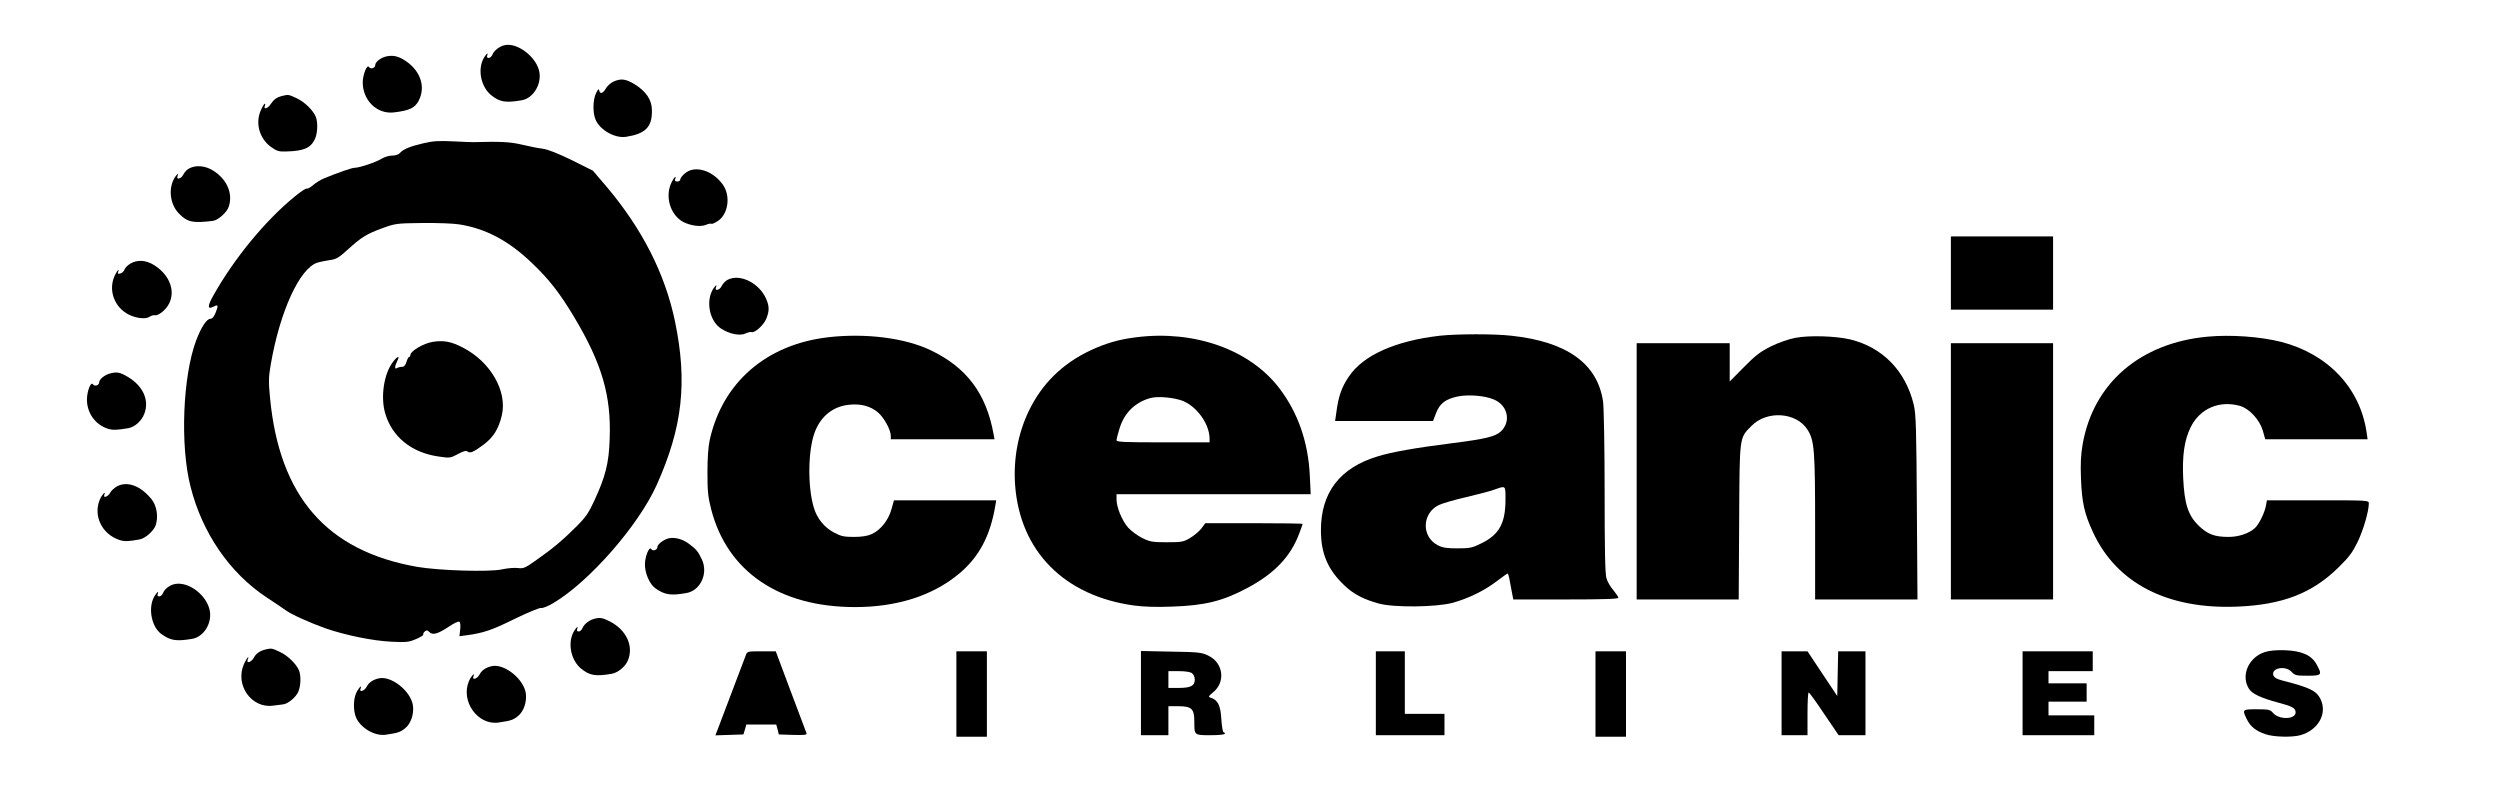       <svg
        version="1.0"
        xmlns="http://www.w3.org/2000/svg"
        viewBox="0 0 1639 517"
        preserveAspectRatio="xMidYMid meet"
      >
        <g
          transform="translate(0,517) scale(0.1,-0.1)"
          fill="#000000"
          stroke="none"
        >
          <path
            d="M3305 4873 c-33 -9 -66 -35 -76 -60 -5 -13 -16 -23 -25 -23 -10 0
-14 5 -10 16 12 31 -16 1 -30 -32 -31 -74 -7 -175 54 -226 56 -47 96 -54 204
-35 71 13 126 98 115 179 -13 100 -146 204 -232 181z"
          />
          <path
            d="M2532 4800 c-37 -9 -72 -36 -72 -57 0 -19 -30 -29 -40 -13 -13 22
-41 -46 -42 -100 0 -118 94 -210 204 -197 102 12 138 29 163 77 49 95 9 204
-99 269 -40 24 -73 30 -114 21z"
          />
          <path
            d="M4022 4635 c-18 -8 -40 -28 -50 -45 -19 -33 -39 -39 -44 -12 -2 12
-8 7 -21 -20 -20 -43 -22 -126 -3 -171 28 -69 127 -125 200 -114 128 20 172
64 170 174 0 68 -39 125 -114 171 -59 35 -88 39 -138 17z"
          />
          <path
            d="M1850 4541 c-36 -9 -54 -22 -75 -53 -18 -29 -49 -39 -39 -13 4 8 3
15 0 15 -4 0 -16 -19 -26 -43 -38 -85 -9 -187 69 -242 36 -26 51 -30 99 -28
113 3 158 22 186 80 18 37 21 108 7 146 -17 43 -74 99 -126 123 -53 25 -55 25
-95 15z"
          />
          <path
            d="M2773 4230 c-86 -20 -131 -39 -152 -64 -8 -9 -29 -16 -50 -16 -20 0
-51 -9 -70 -21 -37 -23 -145 -59 -176 -59 -18 0 -107 -31 -200 -69 -22 -9 -54
-29 -72 -44 -18 -16 -36 -26 -41 -23 -5 3 -40 -20 -78 -51 -195 -159 -400
-408 -538 -655 -37 -67 -36 -89 5 -68 29 16 32 8 13 -39 -11 -28 -22 -41 -35
-41 -24 0 -61 -57 -93 -142 -88 -234 -106 -689 -37 -958 77 -306 259 -569 501
-728 52 -34 107 -71 122 -82 35 -27 155 -81 261 -119 129 -45 309 -82 432 -88
99 -5 115 -3 162 17 29 12 51 26 48 30 -3 4 2 13 10 20 11 10 18 9 30 -4 22
-22 56 -12 128 36 31 21 62 36 68 32 7 -4 9 -24 6 -51 l-5 -44 47 6 c109 15
164 33 312 106 88 43 166 75 176 73 10 -3 47 12 82 33 235 140 557 508 676
773 170 378 203 675 120 1074 -65 311 -214 605 -450 884 l-88 103 -138 69
c-93 45 -156 70 -191 75 -29 3 -91 16 -138 27 -77 18 -140 21 -315 16 -5 -1
-64 2 -130 5 -98 5 -135 3 -202 -13z m237 -531 c174 -27 325 -107 477 -253
112 -106 184 -199 275 -351 185 -309 246 -519 235 -804 -5 -158 -28 -247 -101
-404 -36 -79 -58 -110 -113 -165 -91 -91 -161 -150 -263 -221 -77 -55 -88 -60
-125 -55 -22 3 -69 -1 -105 -9 -81 -18 -414 -8 -557 17 -593 105 -902 462
-963 1111 -10 102 -9 134 5 215 60 349 190 632 306 668 19 6 56 13 82 17 41 5
59 16 115 67 91 83 127 105 229 142 85 31 93 32 263 34 96 1 204 -3 240 -9z"
          />
          <path
            d="M2838 2929 c-63 -10 -148 -61 -148 -88 0 -6 -4 -11 -8 -11 -4 0 -12
-15 -17 -32 -7 -23 -16 -33 -30 -33 -11 0 -26 -4 -32 -8 -17 -11 -16 11 1 46
20 38 2 34 -28 -6 -59 -77 -82 -228 -51 -336 45 -155 173 -259 351 -284 73
-11 77 -10 126 16 36 20 54 24 63 17 17 -14 40 -4 108 47 63 48 96 102 117
190 37 158 -74 351 -255 444 -77 40 -125 49 -197 38z"
          />
          <path
            d="M1239 4065 c-14 -7 -30 -25 -37 -39 -12 -28 -49 -38 -38 -10 12 31
-16 1 -30 -32 -30 -72 -13 -163 42 -217 54 -54 89 -61 220 -45 35 5 92 56 104
94 28 84 -11 177 -100 234 -52 34 -116 40 -161 15z"
          />
          <path
            d="M4491 4034 c-17 -14 -31 -32 -31 -40 0 -8 -9 -14 -20 -14 -13 0 -18
5 -14 15 11 27 -5 16 -21 -16 -49 -93 -12 -219 76 -265 48 -24 113 -33 147
-18 17 7 33 10 36 7 3 -3 20 4 39 16 73 45 90 171 32 246 -69 91 -181 122
-244 69z"
          />
          <path d="M12790 3380 l0 -240 335 0 335 0 0 240 0 240 -335 0 -335 0 0 -240z" />
          <path
            d="M853 3441 c-17 -11 -34 -28 -37 -39 -4 -11 -16 -22 -27 -25 -15 -4
-19 -2 -15 9 10 25 -3 15 -18 -15 -50 -96 -10 -214 89 -264 49 -24 111 -31
135 -14 12 8 29 13 38 10 10 -2 33 10 54 29 91 84 63 221 -60 299 -55 35 -112
38 -159 10z"
          />
          <path
            d="M4769 3335 c-14 -7 -30 -25 -37 -39 -12 -28 -49 -38 -38 -10 12 31
-16 1 -30 -32 -34 -82 -5 -194 63 -238 54 -36 126 -50 161 -32 15 7 32 11 39
9 21 -8 80 46 97 88 20 50 20 80 0 127 -44 106 -174 171 -255 127z"
          />
          <path
            d="M9440 2969 c-291 -33 -504 -128 -597 -268 -46 -67 -68 -129 -81 -228
l-9 -63 321 0 321 0 20 52 c24 63 62 92 143 109 71 14 180 5 238 -21 90 -39
112 -145 43 -209 -36 -33 -101 -49 -314 -76 -240 -30 -404 -59 -493 -87 -248
-75 -372 -237 -372 -484 0 -154 45 -259 155 -363 60 -57 124 -90 225 -118 99
-27 376 -24 484 5 103 29 205 78 288 141 37 28 69 51 72 51 2 0 7 -12 10 -27
3 -16 10 -54 16 -85 l11 -58 345 0 c242 0 344 3 344 11 0 6 -15 28 -33 50 -19
21 -39 56 -45 78 -9 27 -12 194 -12 562 0 289 -5 555 -10 594 -35 250 -236
395 -602 434 -112 13 -358 12 -468 0z m430 -1072 c0 -157 -40 -231 -158 -289
-60 -30 -75 -33 -157 -33 -72 0 -98 4 -130 21 -107 56 -103 209 8 263 23 11
102 34 176 51 73 17 157 39 185 49 79 28 76 31 76 -62z"
          />
          <path
            d="M5430 2959 c-406 -47 -693 -296 -777 -673 -10 -47 -15 -120 -15 -216
0 -122 4 -160 25 -241 106 -408 448 -639 943 -639 273 0 506 74 677 215 134
110 208 248 242 448 l6 37 -335 0 -335 0 -17 -60 c-20 -71 -71 -135 -128 -161
-28 -13 -65 -19 -117 -19 -65 0 -85 4 -130 28 -64 33 -113 93 -134 165 -41
138 -38 374 6 492 40 108 123 173 231 182 73 7 135 -10 183 -50 39 -32 85
-115 85 -154 l0 -23 340 0 340 0 -6 33 c-48 267 -177 439 -415 552 -169 80
-425 112 -669 84z"
          />
          <path
            d="M7450 2959 c-115 -14 -203 -40 -305 -88 -182 -87 -314 -217 -400
-395 -71 -148 -102 -315 -90 -486 32 -434 323 -728 782 -790 58 -8 148 -11
245 -7 217 7 334 36 495 122 178 94 285 207 341 358 12 32 22 60 22 62 0 3
-143 5 -319 5 l-319 0 -26 -35 c-15 -19 -48 -47 -74 -62 -43 -26 -55 -28 -152
-28 -95 0 -111 3 -162 28 -32 16 -73 47 -93 69 -40 47 -75 133 -75 183 l0 35
636 0 637 0 -6 123 c-10 217 -78 413 -200 572 -193 253 -556 382 -937 334z
m309 -419 c93 -41 171 -153 171 -247 l0 -23 -305 0 c-254 0 -305 2 -305 14 0
8 9 43 20 78 31 102 104 173 205 199 49 13 159 2 214 -21z"
          />
          <path
            d="M11770 2955 c-43 -8 -109 -31 -160 -56 -70 -35 -101 -59 -177 -136
l-93 -94 0 126 0 125 -305 0 -305 0 0 -840 0 -840 335 0 334 0 3 508 c3 571 0
548 81 630 101 103 294 90 367 -25 45 -71 50 -130 50 -641 l0 -472 336 0 335
0 -4 603 c-3 517 -6 612 -20 672 -53 223 -205 379 -418 430 -94 22 -269 28
-359 10z"
          />
          <path
            d="M14475 2963 c-443 -40 -751 -305 -821 -705 -12 -69 -15 -128 -11
-228 6 -155 23 -230 79 -350 155 -335 489 -506 947 -487 295 12 491 88 662
257 72 70 93 100 127 170 37 78 72 199 72 249 0 21 -4 21 -334 21 l-334 0 -7
-37 c-8 -45 -46 -122 -72 -145 -38 -35 -106 -58 -172 -58 -93 0 -138 17 -198
75 -68 67 -92 142 -100 310 -7 149 8 250 48 332 60 124 188 180 324 142 61
-17 129 -91 150 -162 l16 -57 336 0 335 0 -7 48 c-43 290 -255 513 -561 591
-136 34 -327 48 -479 34z"
          />
          <path d="M12790 2080 l0 -840 335 0 335 0 0 840 0 840 -335 0 -335 0 0 -840z" />
          <path
            d="M716 2720 c-34 -11 -66 -38 -66 -57 0 -19 -30 -29 -40 -13 -14 22
-40 -44 -40 -100 0 -87 54 -163 135 -190 33 -11 60 -10 137 3 42 8 86 47 104
94 34 88 -7 181 -106 241 -56 33 -75 36 -124 22z"
          />
          <path
            d="M770 1983 c-19 -10 -40 -29 -47 -42 -13 -27 -49 -40 -39 -15 12 31
-16 1 -30 -32 -44 -106 15 -227 129 -264 34 -11 59 -10 134 4 37 7 91 56 104
93 18 56 7 128 -28 171 -70 86 -156 119 -223 85z"
          />
          <path
            d="M4390 1642 c-33 -5 -80 -39 -80 -58 0 -20 -30 -30 -40 -14 -13 22
-41 -46 -42 -100 0 -60 32 -132 70 -158 61 -42 99 -48 202 -30 92 16 144 128
102 219 -25 53 -36 67 -84 103 -40 30 -87 44 -128 38z"
          />
          <path
            d="M1151 1342 c-35 -5 -71 -32 -82 -59 -5 -13 -16 -23 -25 -23 -10 0
-14 5 -10 16 12 31 -16 1 -30 -32 -32 -76 -6 -187 53 -230 61 -44 98 -50 204
-32 73 13 128 98 115 180 -16 101 -133 194 -225 180z"
          />
          <path
            d="M3895 1113 c-32 -9 -66 -35 -76 -60 -5 -13 -16 -23 -25 -23 -10 0
-14 5 -10 16 12 31 -16 1 -30 -32 -31 -74 -7 -175 54 -226 56 -47 96 -54 204
-35 39 7 88 47 104 86 40 95 -9 201 -118 257 -47 24 -64 27 -103 17z"
          />
          <path
            d="M1745 913 c-38 -8 -67 -27 -81 -55 -15 -29 -51 -41 -40 -13 13 34 -6
12 -24 -27 -62 -137 48 -295 192 -274 24 3 52 7 63 8 31 2 86 47 101 84 16 38
18 102 5 137 -17 43 -74 99 -126 123 -51 24 -55 25 -90 17z"
          />
          <path
            d="M14848 895 c-108 -35 -159 -156 -103 -242 21 -32 79 -59 186 -88 99
-26 119 -37 119 -66 0 -46 -108 -49 -147 -4 -20 23 -28 25 -108 25 -95 0 -96
-1 -65 -65 24 -49 59 -77 124 -99 53 -18 172 -21 227 -6 117 33 178 141 133
235 -26 56 -69 77 -256 125 -33 9 -49 19 -54 33 -15 48 80 66 120 22 21 -23
31 -25 105 -25 93 0 97 5 58 75 -33 60 -97 88 -206 92 -56 2 -102 -2 -133 -12z"
          />
          <path
            d="M4889 873 c-6 -16 -48 -127 -94 -248 -46 -121 -88 -233 -94 -248
l-11 -28 92 3 92 3 10 33 9 32 98 0 98 0 9 -32 8 -33 93 -3 c73 -2 92 0 89 10
-3 7 -49 131 -104 276 l-98 262 -93 0 c-93 0 -94 0 -104 -27z"
          />
          <path d="M6270 620 l0 -280 100 0 100 0 0 280 0 280 -100 0 -100 0 0 -280z" />
          <path
            d="M7480 626 l0 -276 90 0 90 0 0 95 0 95 65 0 c87 0 105 -17 105 -99 0
-92 -2 -91 106 -91 56 0 94 4 94 10 0 6 -4 10 -9 10 -4 0 -11 39 -14 86 -5 90
-23 125 -70 140 -17 5 -15 9 17 36 82 67 66 192 -31 239 -44 22 -64 24 -245
27 l-198 4 0 -276z m334 131 c11 -8 19 -26 19 -42 0 -41 -26 -55 -105 -55
l-68 0 0 55 0 55 68 0 c41 0 75 -5 86 -13z"
          />
          <path
            d="M9020 625 l0 -275 225 0 225 0 0 70 0 70 -130 0 -130 0 0 205 0 205
-95 0 -95 0 0 -275z"
          />
          <path d="M10460 620 l0 -280 100 0 100 0 0 280 0 280 -100 0 -100 0 0 -280z" />
          <path
            d="M11680 625 l0 -275 85 0 85 0 0 140 c0 77 3 140 8 140 4 0 50 -63
101 -140 l95 -140 88 0 88 0 0 275 0 275 -90 0 -89 0 -3 -146 -3 -147 -98 147
-97 146 -85 0 -85 0 0 -275z"
          />
          <path
            d="M13260 625 l0 -275 235 0 235 0 0 65 0 65 -150 0 -150 0 0 45 0 45
125 0 125 0 0 60 0 60 -125 0 -125 0 0 40 0 40 145 0 145 0 0 65 0 65 -230 0
-230 0 0 -275z"
          />
          <path
            d="M3225 803 c-38 -8 -67 -27 -81 -55 -15 -29 -51 -40 -40 -12 12 31
-16 1 -30 -32 -55 -132 58 -290 194 -271 80 12 94 16 126 41 39 29 62 96 53
153 -16 94 -141 193 -222 176z"
          />
          <path
            d="M2485 723 c-38 -8 -67 -27 -81 -55 -15 -29 -51 -40 -40 -12 12 31
-16 1 -30 -32 -18 -42 -18 -115 0 -157 29 -69 122 -124 194 -114 80 12 94 16
126 41 39 29 62 96 53 153 -16 94 -141 193 -222 176z"
          />
        </g>
      </svg>